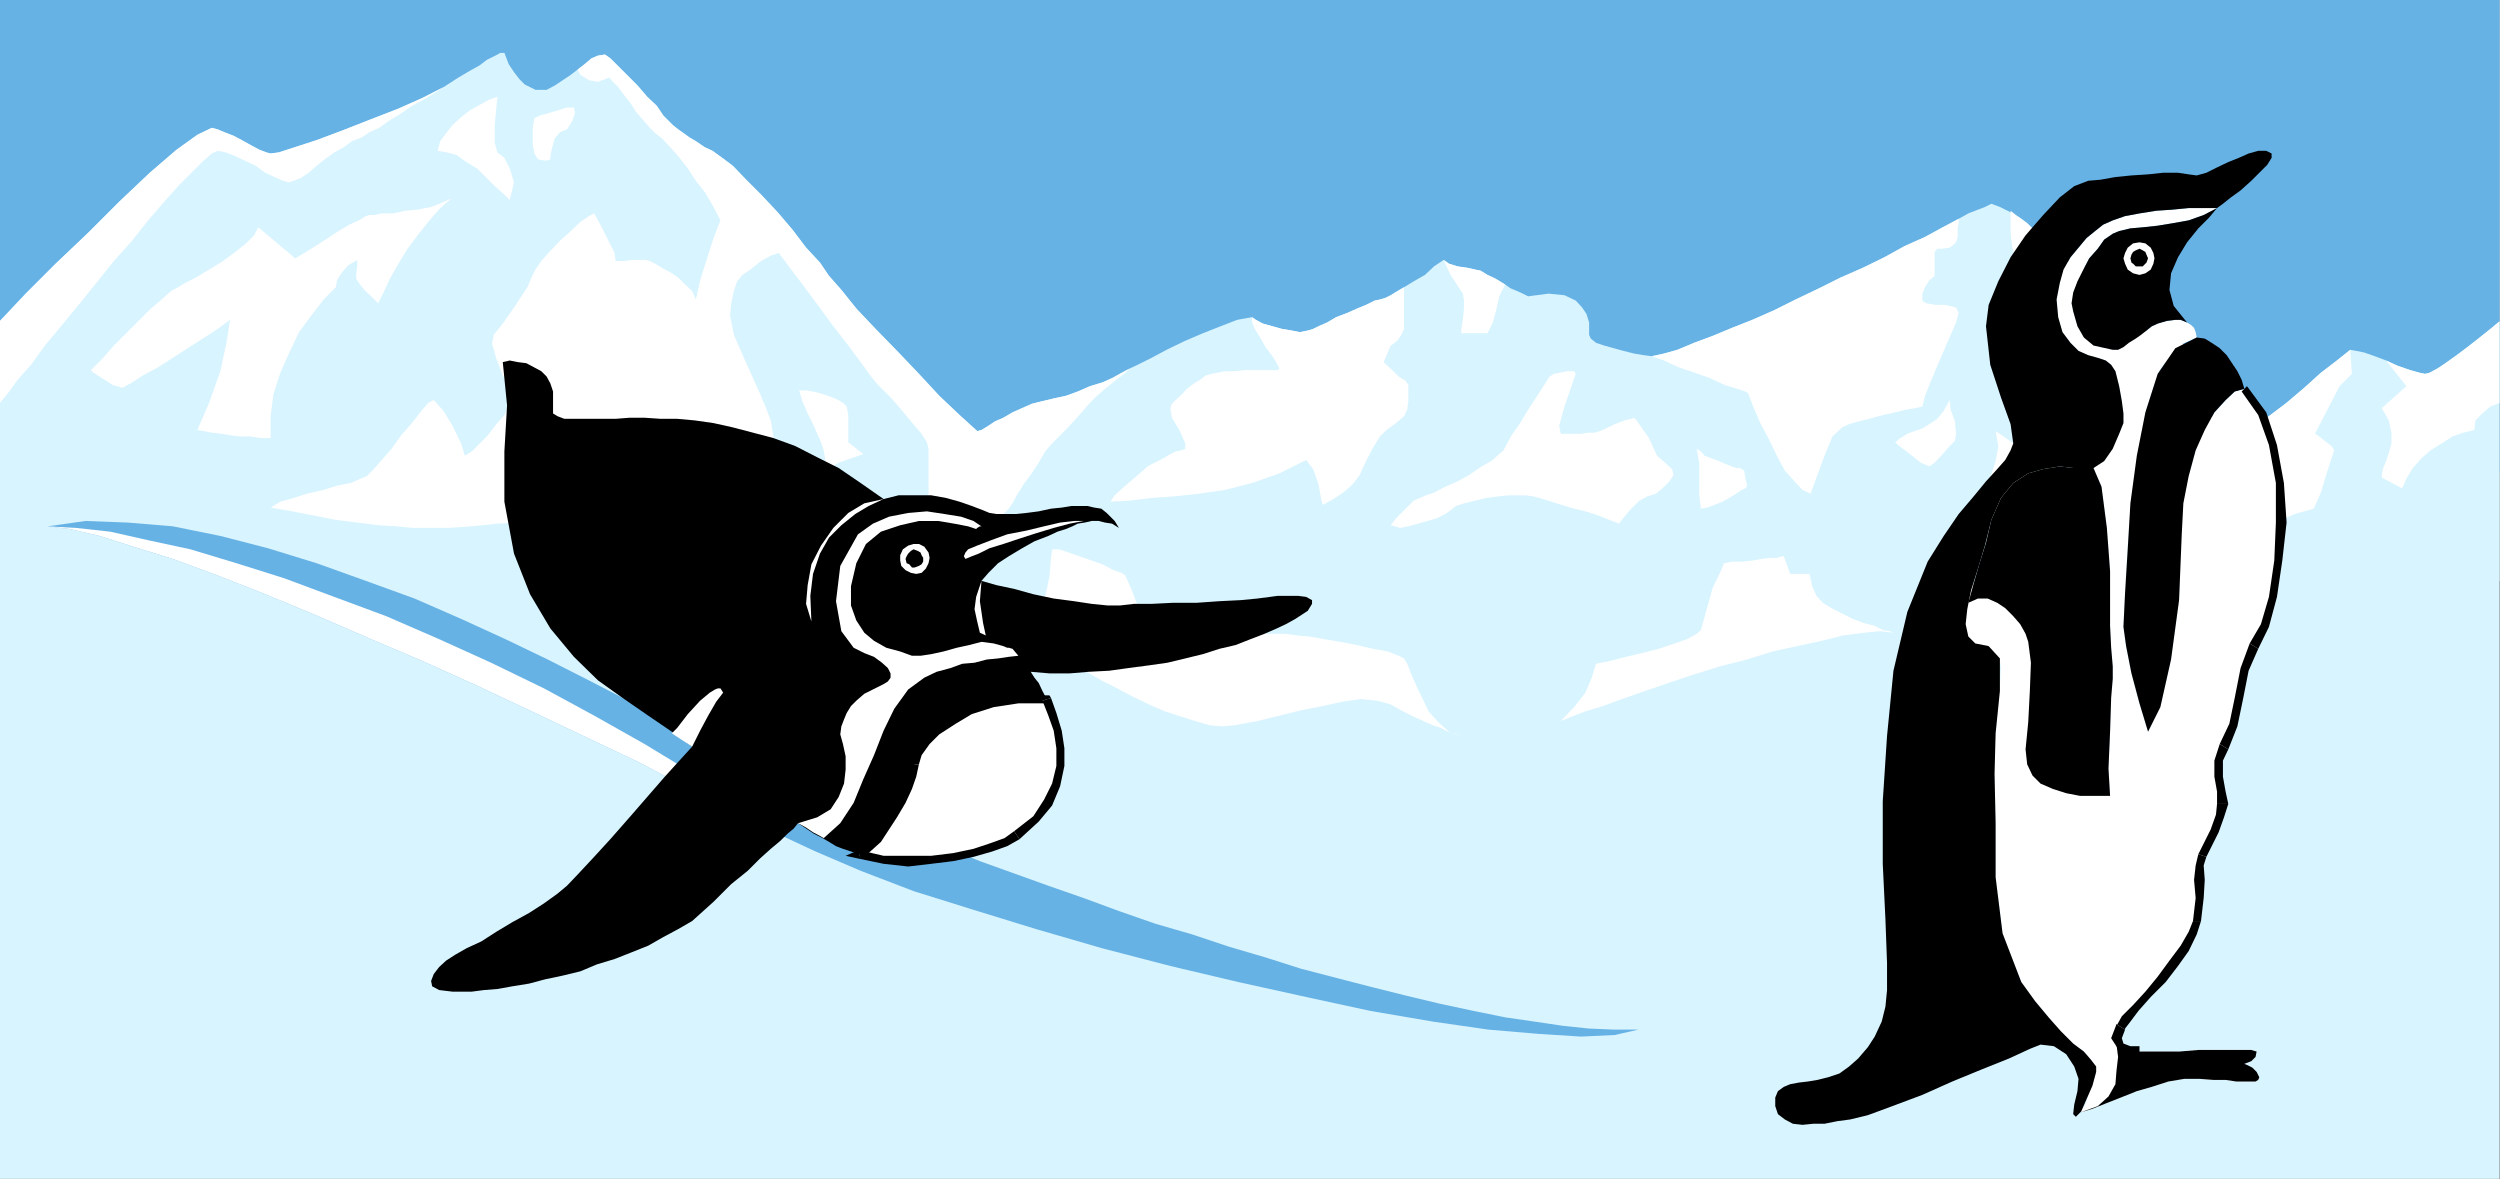<?xml version="1.0" encoding="UTF-8" standalone="no"?>
<svg
   xmlns:ooo="http://xml.openoffice.org/svg/export"
   xmlns:dc="http://purl.org/dc/elements/1.1/"
   xmlns:cc="http://creativecommons.org/ns#"
   xmlns:rdf="http://www.w3.org/1999/02/22-rdf-syntax-ns#"
   xmlns:svg="http://www.w3.org/2000/svg"
   xmlns="http://www.w3.org/2000/svg"
   xmlns:sodipodi="http://sodipodi.sourceforge.net/DTD/sodipodi-0.dtd"
   xmlns:inkscape="http://www.inkscape.org/namespaces/inkscape"
   version="1.2"
   width="46.74mm"
   height="22.05mm"
   viewBox="0 0 4674 2205"
   preserveAspectRatio="xMidYMid"
   xml:space="preserve"
   id="svg177"
   sodipodi:docname="penguin8.svg"
   style="fill-rule:evenodd;stroke-width:28.222;stroke-linejoin:round"
   inkscape:version="0.92.5 (2060ec1f9f, 2020-04-08)"><rect x="0" y="0" width="4674" height="2205" fill="#808080" stroke="none"/><sodipodi:namedview
   pagecolor="#ffffff"
   bordercolor="#666666"
   borderopacity="1"
   objecttolerance="10"
   gridtolerance="10"
   guidetolerance="10"
   inkscape:pageopacity="0"
   inkscape:pageshadow="2"
   inkscape:window-width="664"
   inkscape:window-height="487"
   id="namedview179"
   showgrid="false"
   inkscape:zoom="0.2102413"
   inkscape:cx="88.32756"
   inkscape:cy="41.650392"
   inkscape:window-x="0"
   inkscape:window-y="0"
   inkscape:window-maximized="0"
   inkscape:current-layer="svg177" />
 <defs
   class="ClipPathGroup"
   id="defs8">
  <clipPath
   id="presentation_clip_path"
   clipPathUnits="userSpaceOnUse">
   <rect
   x="0"
   y="0"
   width="21000"
   height="29700"
   id="rect2" />
  </clipPath>
  <clipPath
   id="presentation_clip_path_shrink"
   clipPathUnits="userSpaceOnUse">
   <rect
   x="21"
   y="29"
   width="20958"
   height="29641"
   id="rect5" />
  </clipPath>
 </defs>
 <defs
   class="TextShapeIndex"
   id="defs12">
  <g
   ooo:slide="id1"
   ooo:id-list="id3"
   id="g10" />
 </defs>
 <defs
   class="EmbeddedBulletChars"
   id="defs44">
  <g
   id="bullet-char-template-57356"
   transform="matrix(4.8828125e-4,0,0,-4.8828125e-4,0,0)">
   <path
   d="M 580,1141 1163,571 580,0 -4,571 Z"
   id="path14"
   inkscape:connector-curvature="0" />
  </g>
  <g
   id="bullet-char-template-57354"
   transform="matrix(4.8828125e-4,0,0,-4.8828125e-4,0,0)">
   <path
   d="M 8,1128 H 1137 V 0 H 8 Z"
   id="path17"
   inkscape:connector-curvature="0" />
  </g>
  <g
   id="bullet-char-template-10146"
   transform="matrix(4.8828125e-4,0,0,-4.8828125e-4,0,0)">
   <path
   d="M 174,0 602,739 174,1481 1456,739 Z M 1358,739 309,1346 659,739 Z"
   id="path20"
   inkscape:connector-curvature="0" />
  </g>
  <g
   id="bullet-char-template-10132"
   transform="matrix(4.8828125e-4,0,0,-4.8828125e-4,0,0)">
   <path
   d="M 2015,739 1276,0 H 717 l 543,543 H 174 v 393 h 1086 l -543,545 h 557 z"
   id="path23"
   inkscape:connector-curvature="0" />
  </g>
  <g
   id="bullet-char-template-10007"
   transform="matrix(4.8828125e-4,0,0,-4.8828125e-4,0,0)">
   <path
   d="m 0,-2 c -7,16 -16,29 -25,39 l 381,530 c -94,256 -141,385 -141,387 0,25 13,38 40,38 9,0 21,-2 34,-5 21,4 42,12 65,25 l 27,-13 111,-251 280,301 64,-25 24,25 c 21,-10 41,-24 62,-43 C 886,937 835,863 770,784 769,783 710,716 594,584 L 774,223 c 0,-27 -21,-55 -63,-84 l 16,-20 C 717,90 699,76 672,76 641,76 570,178 457,381 L 164,-76 c -22,-34 -53,-51 -92,-51 -42,0 -63,17 -64,51 -7,9 -10,24 -10,44 0,9 1,19 2,30 z"
   id="path26"
   inkscape:connector-curvature="0" />
  </g>
  <g
   id="bullet-char-template-10004"
   transform="matrix(4.8828125e-4,0,0,-4.8828125e-4,0,0)">
   <path
   d="M 285,-33 C 182,-33 111,30 74,156 52,228 41,333 41,471 c 0,78 14,145 41,201 34,71 87,106 158,106 53,0 88,-31 106,-94 l 23,-176 c 8,-64 28,-97 59,-98 l 735,706 c 11,11 33,17 66,17 42,0 63,-15 63,-46 V 965 c 0,-36 -10,-64 -30,-84 L 442,47 C 390,-6 338,-33 285,-33 Z"
   id="path29"
   inkscape:connector-curvature="0" />
  </g>
  <g
   id="bullet-char-template-9679"
   transform="matrix(4.8828125e-4,0,0,-4.8828125e-4,0,0)">
   <path
   d="M 813,0 C 632,0 489,54 383,161 276,268 223,411 223,592 c 0,181 53,324 160,431 106,107 249,161 430,161 179,0 323,-54 432,-161 108,-107 162,-251 162,-431 0,-180 -54,-324 -162,-431 C 1136,54 992,0 813,0 Z"
   id="path32"
   inkscape:connector-curvature="0" />
  </g>
  <g
   id="bullet-char-template-8226"
   transform="matrix(4.8828125e-4,0,0,-4.8828125e-4,0,0)">
   <path
   d="m 346,457 c -73,0 -137,26 -191,78 -54,51 -81,114 -81,188 0,73 27,136 81,188 54,52 118,78 191,78 73,0 134,-26 185,-79 51,-51 77,-114 77,-187 0,-75 -25,-137 -76,-188 -50,-52 -112,-78 -186,-78 z"
   id="path35"
   inkscape:connector-curvature="0" />
  </g>
  <g
   id="bullet-char-template-8211"
   transform="matrix(4.8828125e-4,0,0,-4.8828125e-4,0,0)">
   <path
   d="M -4,459 H 1135 V 606 H -4 Z"
   id="path38"
   inkscape:connector-curvature="0" />
  </g>
  <g
   id="bullet-char-template-61548"
   transform="matrix(4.8828125e-4,0,0,-4.8828125e-4,0,0)">
   <path
   d="m 173,740 c 0,163 58,303 173,419 116,115 255,173 419,173 163,0 302,-58 418,-173 116,-116 174,-256 174,-419 0,-163 -58,-303 -174,-418 C 1067,206 928,148 765,148 601,148 462,206 346,322 231,437 173,577 173,740 Z"
   id="path41"
   inkscape:connector-curvature="0" />
  </g>
 </defs>
 <g
   id="g49"
   transform="translate(-8163,-13747)">
  <g
   id="id2"
   class="Master_Slide">
   <g
   id="bg-id2"
   class="Background" />
   <g
   id="bo-id2"
   class="BackgroundObjects" />
  </g>
 </g>
 <g
   class="SlideGroup"
   id="g175"
   transform="translate(-8163,-13747)">
  <g
   id="g173">
   <g
   id="container-id1">
    <g
   id="id1"
   class="Slide"
   clip-path="url(#presentation_clip_path)">
     <g
   class="Page"
   id="g169">
      <g
   class="Graphic"
   id="g167">
       <g
   id="id3">
        <rect
   class="BoundingBox"
   x="8163"
   y="13747"
   width="4674"
   height="2205"
   id="rect51"
   style="fill:none;stroke:none" />
        <defs
   id="defs56">
         <clipPath
   id="clip_path_1"
   clipPathUnits="userSpaceOnUse">
          <path
   d="m 8163,13747 h 4673 v 2204 H 8163 Z"
   id="path53"
   inkscape:connector-curvature="0" />
         </clipPath>
        </defs>
        <g
   clip-path="url(#clip_path_1)"
   id="g164">
         <path
   d="m 12837,15952 v -715 -404 -333 -153 -600 H 8163 v 575 356 470 804 z"
   id="path58"
   inkscape:connector-curvature="0"
   style="fill:#d8f4ff;stroke:none" />
         <path
   d="m 12837,14630 v -130 -153 -600 H 8163 v 575 305 z"
   id="path60"
   inkscape:connector-curvature="0"
   style="fill:#66b2e5;stroke:none" />
         <path
   d="m 8163,14347 v 71 415 l 38,-25 43,-34 46,-35 51,-36 48,-30 48,-21 46,-7 43,7 21,8 25,10 26,8 28,7 28,8 30,5 31,8 30,5 31,5 33,5 28,3 30,5 25,2 h 26 l 23,3 h 20 41 l 43,-3 48,-5 46,-2 41,-3 h 35 28 l 18,3 15,5 21,10 28,10 33,10 33,10 35,11 33,10 31,7 33,5 40,6 44,5 45,2 46,5 41,5 35,3 28,5 26,5 30,8 33,10 38,10 36,13 36,12 33,16 28,15 15,10 18,10 20,13 25,15 26,16 25,15 31,18 30,15 28,15 31,15 30,13 31,10 25,8 28,8 23,2 23,-2 43,-8 41,-10 40,-10 41,-8 36,-8 35,-5 31,3 25,7 23,13 20,10 18,8 18,8 15,5 13,7 13,3 12,5 15,2 18,3 21,-3 22,-2 26,-5 25,-5 28,-8 31,-10 20,-8 26,-10 33,-10 35,-13 43,-15 44,-15 48,-16 48,-15 51,-13 48,-15 46,-10 46,-10 40,-10 39,-5 30,-3 25,3 16,2 17,3 16,5 15,2 18,5 15,3 15,5 16,5 22,8 23,7 21,8 20,10 18,8 15,7 13,11 12,7 21,13 23,10 22,5 26,5 28,-2 25,-5 26,-10 25,-16 26,-20 25,-20 28,-23 28,-23 28,-18 28,-15 28,-8 23,-2 28,2 35,8 43,7 44,8 43,5 40,3 33,-5 23,-8 21,-13 20,-13 20,-12 23,-16 23,-10 20,-10 18,-7 18,-3 v -333 -153 l -18,15 -20,16 -23,18 -20,15 -21,15 -15,10 -15,8 -8,2 -10,-2 -18,-5 -23,-8 -22,-10 -21,-8 -20,-7 -15,-3 -11,-2 -25,20 -30,23 -31,28 -33,28 -33,25 -28,21 -25,15 -18,5 -15,-10 -16,-21 -12,-25 -11,-31 -7,-28 -8,-27 -7,-18 -6,-10 -5,-3 -7,-5 -10,-3 -8,-2 -13,-3 h -10 -10 l -13,3 -7,-41 -11,-35 -10,-28 -18,-16 -12,-2 -16,-3 -15,-5 -15,-2 -15,-3 -16,-5 -10,-5 -7,-5 -8,-8 -15,-15 -18,-18 -20,-18 -21,-18 -20,-12 -20,-10 -16,-6 -12,6 -13,5 -18,7 -18,10 -30,16 -33,18 -38,17 -38,21 -41,20 -41,18 -40,20 -44,21 -40,20 -41,18 -38,15 -36,15 -35,13 -31,13 -25,7 -23,5 -15,-2 -18,-3 -20,-5 -18,-5 -18,-5 -15,-5 -10,-8 -3,-7 v -11 -12 l -5,-16 -8,-12 -12,-13 -21,-10 -30,-3 -38,5 -10,-5 -11,-5 -12,-5 -10,-7 -18,-11 -15,-7 -13,-8 -10,-2 -13,-3 -20,-3 -16,-5 -10,-7 -18,12 -17,16 -21,12 -18,11 -12,7 -13,8 -10,5 -10,3 -10,2 -16,8 -17,7 -18,8 -21,8 -17,10 -16,7 -10,5 -10,3 -15,3 -15,-3 -18,-3 -18,-5 -18,-5 -13,-7 -7,-5 -28,5 -31,12 -33,13 -35,15 -33,16 -28,15 -26,13 -15,7 -15,8 -18,10 -18,8 -23,7 -23,10 -22,8 -23,5 -21,5 -20,5 -18,8 -18,8 -17,10 -16,7 -12,8 -13,8 -8,2 -33,-30 -38,-36 -38,-41 -41,-43 -40,-41 -36,-38 -28,-35 -23,-26 -17,-25 -26,-28 -25,-33 -28,-33 -31,-33 -28,-28 -25,-26 -20,-15 -18,-13 -15,-7 -16,-11 -12,-7 -11,-8 -10,-7 -10,-8 -8,-8 -10,-10 -12,-18 -18,-17 -18,-21 -20,-20 -18,-18 -13,-13 -10,-7 -13,2 -12,5 -13,11 -13,10 -13,10 -15,10 -15,10 -15,8 h -10 -11 l -10,-5 -10,-5 -10,-10 -10,-13 -10,-15 -8,-21 h -8 l -5,3 -10,5 -10,5 -13,10 -18,10 -22,13 -28,18 -39,20 -45,20 -54,21 -51,20 -48,18 -40,13 -31,10 -15,2 -8,-2 -13,-5 -15,-8 -18,-10 -15,-8 -18,-7 -12,-5 -11,-3 -27,13 -39,28 -50,43 -56,53 -59,59 -61,58 -56,56 z"
   id="path62"
   inkscape:connector-curvature="0"
   style="fill:#d8f4ff;stroke:none" />
         <path
   d="m 10895,15123 -12,-5 -13,-3 -13,-7 -15,-5 -18,-8 -18,-8 -20,-10 -23,-13 -25,-7 -31,-3 -35,5 -36,8 -41,8 -40,10 -41,10 -43,8 -23,2 -23,-2 -28,-8 -25,-8 -31,-10 -30,-13 -31,-15 -28,-15 -30,-15 -31,-18 -25,-15 -26,-16 -25,-15 -20,-13 -18,-10 -15,-10 5,-15 12,-10 13,-8 13,-5 12,-21 8,-38 3,-35 2,-16 h 13 l 18,6 20,7 23,8 20,7 21,11 15,5 7,5 11,25 10,26 7,23 3,15 2,5 11,5 12,8 16,7 17,5 16,5 12,6 8,2 18,-5 23,-8 25,-2 28,-5 31,-3 h 25 25 l 21,3 23,2 28,5 30,5 31,6 30,7 28,5 20,8 10,5 6,10 7,18 10,23 11,23 12,25 18,20 20,18 z"
   id="path64"
   inkscape:connector-curvature="0"
   style="fill:#ffffff;stroke:none" />
         <path
   d="m 12789,14551 -21,5 -20,7 -20,13 -21,13 -17,15 -16,18 -12,20 -8,18 -38,-20 v -5 l 2,-11 6,-15 5,-15 5,-18 v -20 l -5,-23 -13,-23 46,-41 -38,-48 22,10 23,8 18,5 10,2 8,-2 15,-8 15,-10 21,-15 20,-15 23,-18 20,-16 18,-15 v 153 l -18,7 -15,13 -13,13 z"
   id="path66"
   inkscape:connector-curvature="0"
   style="fill:#ffffff;stroke:none" />
         <path
   d="m 12557,14401 -25,20 -30,23 -31,28 -33,28 -33,25 -28,21 -25,15 -18,5 -15,-10 -16,-21 -12,-25 -11,-31 -7,-28 -8,-27 -7,-18 -6,-10 -5,-3 -7,-5 -10,-3 -8,-2 -13,-3 h -10 -10 l -13,3 -7,-41 -11,-35 -10,-28 -18,-16 -12,-2 -16,-3 -15,-5 -15,-2 -15,-3 -16,-5 -10,-5 -7,-5 -8,10 -5,8 -3,7 v 3 l 8,7 13,11 12,7 13,10 13,11 13,7 10,8 5,5 10,15 15,26 10,22 6,16 20,-5 h 20 l 21,5 10,7 5,16 10,22 10,26 8,23 10,25 15,33 13,31 10,18 -15,12 -13,13 -15,13 -13,15 -13,13 -7,12 -8,13 -5,10 3,51 -13,13 -13,13 -13,15 -10,13 -10,12 -10,11 -8,7 -5,3 h -7 l -16,2 -15,3 -18,2 -15,5 -15,3 -10,2 h -3 l 3,16 5,20 2,18 3,8 13,-11 20,-10 20,-13 23,-15 23,-13 20,-10 16,-7 7,-5 13,-3 15,-2 15,-3 h 5 l 21,-15 28,-18 33,-20 35,-18 36,-21 41,-17 35,-16 36,-10 13,-30 10,-33 10,-31 5,-15 -5,-8 -13,-10 -13,-10 -5,-3 46,-89 23,-23 z"
   id="path68"
   inkscape:connector-curvature="0"
   style="fill:#ffffff;stroke:none" />
         <path
   d="m 12001,14207 -10,-7 -8,-8 -10,-10 -10,-8 -10,-10 -11,-8 -10,-7 -10,-8 v 18 23 l 3,28 7,20 15,3 h 21 l 20,2 h 8 z"
   id="path70"
   inkscape:connector-curvature="0"
   style="fill:#ffffff;stroke:none" />
         <path
   d="m 10977,14279 -18,-11 -15,-7 -13,-8 -10,-2 -13,-3 -20,-3 -16,-5 -10,-7 13,28 13,20 10,15 2,13 v 15 l -2,21 -3,17 v 8 h 49 l 10,-20 7,-26 5,-23 z"
   id="path72"
   inkscape:connector-curvature="0"
   style="fill:#ffffff;stroke:none" />
         <path
   d="m 8163,14500 v -153 l 48,-51 56,-56 61,-58 59,-59 56,-53 50,-43 39,-28 27,-13 11,3 12,5 18,7 15,8 18,10 15,8 13,5 8,2 15,-2 31,-10 40,-13 48,-18 51,-20 54,-21 45,-20 39,-20 -31,20 -28,15 -23,16 -20,12 -18,13 -18,8 -15,10 -18,7 -15,11 -18,10 -18,13 -15,12 -15,13 -15,10 -13,5 -10,3 -10,-3 -16,-7 -17,-8 -18,-13 -21,-10 -17,-8 -18,-7 -15,-3 -11,5 -15,13 -20,20 -26,26 -27,30 -31,36 -30,38 -34,38 -33,41 -33,41 -33,40 -30,36 -26,36 -25,28 -18,25 z"
   id="path74"
   inkscape:connector-curvature="0"
   style="fill:#ffffff;stroke:none" />
         <path
   d="m 11335,14586 8,5 7,8 13,5 13,5 12,5 13,5 8,3 h 7 l 8,5 2,13 3,12 v 5 l -3,3 -7,3 -10,7 -13,8 -13,7 -15,6 -13,5 -12,2 -3,-25 v -31 -30 z"
   id="path76"
   inkscape:connector-curvature="0"
   style="fill:#ffffff;stroke:none" />
         <path
   d="m 10763,14729 10,-13 15,-15 18,-18 23,-10 15,-5 21,-11 23,-10 22,-12 23,-16 18,-10 15,-13 8,-7 5,-10 10,-18 16,-23 15,-25 15,-23 15,-23 10,-16 8,-5 10,-2 15,-3 h 13 l 3,5 -8,23 -13,38 -10,36 3,15 h 5 10 10 13 l 13,-2 h 12 l 10,-3 11,-5 17,-8 18,-7 13,-3 5,-2 5,5 10,15 13,18 8,18 7,15 15,13 13,12 3,11 -8,12 -13,13 -12,10 -16,5 -15,8 -18,18 -15,18 -5,7 -18,-7 -20,-8 -25,-8 -28,-7 -26,-8 -25,-8 -18,-5 -15,-2 h -13 -18 l -20,2 -23,3 -20,5 -21,5 -15,5 -10,8 -10,7 -16,8 -17,5 -18,5 -18,5 -15,3 -10,-3 z"
   id="path78"
   inkscape:connector-curvature="0"
   style="fill:#ffffff;stroke:none" />
         <path
   d="m 11988,14380 13,21 18,28 12,28 8,17 18,-5 20,-5 15,-2 h 5 l 8,33 10,48 13,46 18,35 -10,-5 -8,-7 -8,-5 -10,-8 -10,-5 -10,-5 -13,-5 h -15 l -28,-3 -20,-10 -11,-20 -2,-31 -13,-15 -13,-18 -7,-13 -5,-10 v -15 l 2,-28 5,-28 z"
   id="path80"
   inkscape:connector-curvature="0"
   style="fill:#ffffff;stroke:none" />
         <path
   d="m 11808,14495 2,18 8,22 2,23 -2,13 -10,10 -13,15 -15,16 -10,7 -16,-7 -20,-16 -20,-15 -8,-7 10,-8 13,-8 13,-5 15,-5 13,-8 15,-10 12,-15 z"
   id="path82"
   inkscape:connector-curvature="0"
   style="fill:#ffffff;stroke:none" />
         <path
   d="m 11703,14930 -25,-3 -30,3 -39,5 -40,10 -46,10 -46,10 -48,15 -51,13 -48,15 -48,16 -44,15 -43,15 -35,13 -33,10 -26,10 -20,8 25,-26 21,-27 12,-28 8,-26 25,-5 31,-8 30,-7 31,-8 30,-10 23,-8 18,-10 8,-7 10,-36 12,-43 16,-33 5,-13 15,-3 h 20 l 18,-2 18,-3 15,-2 h 13 l 10,-3 h 3 l 12,33 h 36 l 2,8 3,15 8,18 12,13 16,10 20,10 20,10 21,8 20,5 15,8 13,2 z"
   id="path84"
   inkscape:connector-curvature="0"
   style="fill:#ffffff;stroke:none" />
         <path
   d="m 12171,15026 -25,16 -26,10 -25,5 -28,2 -26,-5 -22,-5 -23,-10 -21,-13 -12,-7 -13,-11 -15,-7 -18,-8 -20,-10 -21,-8 -23,-7 -22,-8 -16,-18 -15,-17 -13,-16 -5,-7 8,-26 5,-38 5,-41 v -30 l 15,-18 18,-25 18,-26 18,-28 15,-30 10,-31 5,-28 -5,-28 15,10 18,13 15,10 13,13 8,13 2,12 -5,13 -13,15 -17,16 -18,15 -18,13 -15,15 -15,15 -11,13 -5,13 -2,12 v 28 l 2,31 5,28 13,20 8,8 10,7 10,11 13,10 10,10 13,8 10,7 10,3 20,5 21,13 17,12 13,13 13,10 20,13 15,10 11,15 12,3 h 16 15 15 13 l 10,-3 h 8 z"
   id="path86"
   inkscape:connector-curvature="0"
   style="fill:#ffffff;stroke:none" />
         <path
   d="m 10788,14362 -5,11 -7,10 -8,7 -5,3 -13,31 5,5 11,10 12,12 13,8 5,8 v 15 15 l -2,16 -6,12 -15,13 -18,13 -12,12 -13,21 -13,25 -12,26 -11,15 -7,7 -13,11 -18,12 -20,11 -3,-11 -5,-28 -10,-28 -13,-17 -50,25 -51,18 -51,13 -48,7 -46,5 -43,3 -41,5 -36,2 8,-12 20,-18 21,-18 15,-13 5,-5 10,-5 10,-5 13,-7 10,-6 10,-5 11,-2 7,-3 v -10 l -10,-23 -15,-25 -3,-18 3,-8 7,-7 11,-10 10,-11 13,-10 12,-7 10,-8 11,-3 10,-2 15,-3 h 18 l 20,-2 h 18 18 15 10 l 3,-3 -5,-10 -8,-13 -13,-17 -10,-18 -10,-16 -5,-12 v -10 l 7,5 13,7 18,5 18,5 18,3 15,3 15,-3 10,-3 10,-5 16,-7 17,-10 21,-8 18,-8 17,-7 16,-8 10,-2 10,-3 10,-5 13,-8 12,-7 v 23 22 21 z"
   id="path88"
   inkscape:connector-curvature="0"
   style="fill:#ffffff;stroke:none" />
         <path
   d="m 9657,14477 h 13 l 13,2 13,3 15,5 13,5 10,5 7,5 5,5 3,16 v 23 20 8 l 28,22 -23,8 -23,8 -15,10 -8,2 -2,-17 -3,-18 -5,-15 -7,-16 -8,-18 -10,-20 -10,-23 z"
   id="path90"
   inkscape:connector-curvature="0"
   style="fill:#ffffff;stroke:none" />
         <path
   d="m 8333,14439 21,-21 22,-25 23,-23 23,-23 23,-23 20,-17 18,-16 13,-7 13,-8 20,-10 25,-15 26,-16 23,-17 20,-16 15,-15 8,-15 69,58 17,-10 21,-13 23,-15 20,-13 20,-12 18,-8 13,-8 7,-2 h 8 l 15,-3 h 21 l 22,-5 23,-2 26,-5 20,-8 18,-8 -21,18 -20,23 -20,25 -21,28 -17,28 -16,28 -12,26 -10,20 -13,-13 -13,-12 -10,-13 -5,-8 v -10 l 2,-13 v -7 -5 l -17,10 -13,15 -8,13 -2,13 -23,23 -23,30 -23,31 -18,38 -17,38 -13,41 -5,40 v 41 h -18 l -20,-3 h -18 l -18,-2 -18,-3 -18,-2 -15,-3 -12,-2 22,-51 21,-59 12,-56 6,-40 -23,17 -28,18 -28,18 -28,18 -28,18 -28,15 -20,13 -18,10 -18,-5 -20,-13 -16,-10 z"
   id="path92"
   inkscape:connector-curvature="0"
   style="fill:#ffffff;stroke:none" />
         <path
   d="m 9093,13928 -2,20 -3,33 v 33 l 5,18 13,10 10,20 8,26 -8,33 -13,-13 -15,-13 -15,-15 -18,-18 -20,-12 -18,-13 -18,-5 -18,-3 5,-18 11,-15 12,-15 16,-15 17,-13 18,-10 18,-10 z"
   id="path94"
   inkscape:connector-curvature="0"
   style="fill:#ffffff;stroke:none" />
         <path
   d="m 9162,13968 10,-5 25,-7 26,-8 h 13 l 2,10 -5,15 -10,16 -13,5 -10,12 -5,18 -3,15 v 6 l -5,2 h -7 l -11,-2 -7,-11 -3,-17 v -16 -15 z"
   id="path96"
   inkscape:connector-curvature="0"
   style="fill:#ffffff;stroke:none" />
         <path
   d="m 9302,13892 7,8 10,10 11,15 12,15 10,16 13,15 13,15 10,10 13,10 15,16 15,17 18,23 15,23 18,23 15,26 13,25 -13,33 -12,38 -13,41 -8,36 -7,-16 -13,-12 -13,-13 -15,-10 -15,-8 -13,-8 -10,-5 -8,-2 h -12 -13 l -15,2 h -16 l -2,-15 -10,-20 -13,-26 -15,-28 -10,5 -16,11 -18,17 -20,18 -20,21 -15,17 -11,16 -5,10 -10,23 -23,35 -23,33 -17,21 -3,17 8,28 12,31 16,25 2,13 -5,15 -10,21 -15,17 -16,21 -15,15 -15,15 -13,8 -7,-23 -16,-33 -17,-28 -18,-20 -10,5 -13,15 -18,23 -20,23 -18,25 -20,23 -16,18 -10,10 -12,5 -18,8 -26,5 -25,8 -31,7 -25,8 -25,7 -18,11 40,7 41,8 41,8 40,5 39,5 33,2 33,3 h 25 41 l 43,-3 48,-5 46,-2 41,-3 h 35 28 l 18,3 v -5 -16 -18 -12 l 5,-13 13,-15 18,-13 15,-13 v -7 l 2,-21 5,-30 8,-33 18,25 20,41 18,41 15,25 8,10 7,13 11,18 12,20 13,23 13,20 12,18 16,15 33,5 40,6 44,5 45,2 46,5 41,5 35,3 28,5 -20,-18 -20,-20 -23,-21 -23,-20 -20,-20 -16,-15 -12,-13 -8,-5 -13,-5 -17,-5 -21,-6 -20,-2 -5,-15 5,-21 7,-20 11,-15 5,-18 -3,-31 -5,-30 -10,-26 -15,-35 -23,-51 -21,-48 -7,-36 2,-23 5,-23 6,-18 10,-12 15,-10 20,-16 18,-10 15,-5 21,28 25,33 28,38 28,38 28,36 23,31 18,25 12,15 10,10 16,16 15,17 15,18 15,18 13,15 10,16 3,12 v 26 28 28 l -3,28 3,25 13,23 17,20 18,8 10,-3 13,-7 15,-8 16,-13 15,-12 15,-13 10,-10 8,-8 7,-10 8,-15 13,-21 15,-20 13,-20 12,-21 13,-15 10,-10 18,-18 23,-25 18,-21 15,-15 15,-13 21,-17 17,-13 8,-8 -15,8 -18,10 -18,8 -23,7 -23,10 -22,8 -23,5 -21,5 -20,5 -18,8 -18,8 -17,10 -16,7 -12,8 -13,8 -8,2 -33,-30 -38,-36 -38,-41 -41,-43 -40,-41 -36,-38 -28,-35 -23,-26 -17,-25 -26,-28 -25,-33 -28,-33 -31,-33 -28,-28 -25,-26 -20,-15 -18,-13 -15,-7 -16,-11 -12,-7 -11,-8 -10,-7 -10,-8 -8,-8 -10,-10 -12,-18 -18,-17 -18,-21 -20,-20 -18,-18 -13,-13 -10,-7 -13,2 -12,5 -13,11 -13,10 5,10 16,10 17,3 z"
   id="path98"
   inkscape:connector-curvature="0"
   style="fill:#ffffff;stroke:none" />
         <path
   d="m 11825,14156 -30,16 -33,18 -38,17 -38,21 -41,20 -41,18 -40,20 -44,21 -40,20 -41,18 -38,15 -36,15 -35,13 -31,13 -25,7 -23,5 23,8 28,13 30,10 28,10 28,13 23,7 15,5 5,3 11,28 12,28 16,30 15,31 15,28 18,20 15,16 15,7 11,-30 15,-41 15,-36 18,-17 13,-6 17,-5 21,-5 25,-7 23,-5 20,-5 18,-3 13,-3 5,-20 10,-25 13,-31 12,-28 13,-30 10,-23 5,-18 -5,-10 -20,-5 h -18 l -18,-3 -7,-5 v -13 l 5,-12 8,-13 10,-8 v -15 -15 -15 l 5,-6 h 10 l 13,-2 7,-5 5,-5 3,-10 v -16 l 2,-12 z"
   id="path100"
   inkscape:connector-curvature="0"
   style="fill:#ffffff;stroke:none" />
         <path
   d="m 12113,14401 h 10 l 10,-5 10,-8 13,-8 10,-7 10,-8 10,-8 11,-5 17,-5 16,-2 h 10 l 12,5 8,5 5,5 3,8 2,10 -40,18 -31,45 -23,69 -15,79 -13,89 -7,89 -5,81 -3,71 3,28 10,51 15,59 18,58 23,-46 20,-89 15,-111 5,-123 3,-58 10,-51 13,-48 17,-38 18,-33 21,-23 17,-16 18,-5 33,46 21,59 12,71 3,74 -5,71 -10,68 -16,54 -20,38 -18,43 -10,54 -10,51 -18,40 -10,26 v 30 l 5,28 3,23 -6,23 -10,28 -12,25 -11,21 -5,18 v 27 34 l -5,43 -7,23 -16,28 -20,28 -23,30 -25,28 -23,26 -18,20 -10,15 -8,21 8,15 15,7 20,3 h 16 25 33 l 36,-3 h 33 30 23 13 l 10,3 -2,10 -8,8 -13,5 5,2 10,5 8,8 5,10 -2,5 -5,3 h -8 -13 -15 l -20,-3 h -23 l -26,-2 h -28 l -30,5 -31,10 -28,8 -30,12 -28,11 -25,10 -23,7 10,-15 7,-23 8,-20 5,-18 v -10 l -10,-13 -13,-15 -20,-15 -23,-23 -23,-26 -25,-30 -26,-36 -35,-91 -13,-105 v -101 l -2,-92 v -48 l 5,-61 5,-54 2,-35 v -18 l -5,-13 -13,-7 -17,-5 -18,-6 -10,-17 -3,-26 8,-30 15,-8 h 18 l 18,8 15,10 15,15 13,15 10,18 5,15 5,39 -2,53 -3,58 -5,51 3,28 10,21 15,15 23,10 25,8 26,5 h 28 28 l -3,-51 3,-69 2,-63 3,-36 v -23 l -3,-35 -2,-41 v -41 -61 l -6,-81 -10,-77 -15,-35 20,-13 16,-23 12,-28 8,-20 v -18 l -3,-23 -5,-28 -7,-28 -8,-12 -10,-8 -15,-5 -18,-5 -18,-8 -15,-15 -15,-20 -8,-28 -3,-33 6,-31 7,-25 13,-23 15,-18 15,-18 16,-13 15,-12 18,-8 23,-8 27,-5 31,-5 30,-2 31,-3 h 28 25 l -25,13 -28,10 -28,5 -30,5 -28,3 -23,2 -21,5 -12,5 -16,11 -12,17 -16,18 -12,23 -10,20 -8,21 -3,20 3,15 8,28 12,21 18,15 z"
   id="path102"
   inkscape:connector-curvature="0"
   style="fill:#ffffff;stroke:none" />
         <path
   d="m 12108,15235 h -28 -28 l -26,-5 -25,-8 -23,-10 -15,-15 -10,-21 -3,-28 5,-51 3,-58 2,-53 -5,-39 -5,-15 -10,-18 -13,-15 -15,-15 -15,-10 -18,-8 h -18 l -15,8 -8,30 3,26 10,17 18,6 17,5 11,7 5,13 2,18 v 30 l -5,49 -5,61 -2,58 17,18 23,20 23,16 31,15 28,7 h 30 l 33,-12 z"
   id="path104"
   inkscape:connector-curvature="0"
   style="fill:#ffffff;stroke:none" />
         <path
   d="m 12385,14960 v 0 l 20,-41 15,-56 10,-68 8,-71 -5,-74 -13,-71 -20,-61 -36,-49 -10,10 31,44 20,56 13,71 v 74 l -3,71 -10,68 -15,51 -21,36 v 0 z"
   id="path106"
   inkscape:connector-curvature="0"
   style="fill:#000000;stroke:none" />
         <path
   d="m 12329,15148 v 0 l 17,-43 11,-53 10,-51 18,-41 -16,-10 -17,46 -11,56 -10,48 -18,38 v 0 z"
   id="path108"
   inkscape:connector-curvature="0"
   style="fill:#000000;stroke:none" />
         <path
   d="m 12329,15250 v 0 l -5,-23 -5,-28 v -30 l 10,-21 -16,-10 -10,31 v 30 l 5,28 v 23 0 z"
   id="path110"
   inkscape:connector-curvature="0"
   style="fill:#000000;stroke:none" />
         <path
   d="m 12288,15349 v 0 l 10,-20 13,-26 10,-28 8,-25 h -21 l -2,20 -10,28 -13,26 -10,20 v 0 z"
   id="path112"
   inkscape:connector-curvature="0"
   style="fill:#000000;stroke:none" />
         <path
   d="m 12278,15469 v 0 l 5,-43 2,-34 -2,-27 5,-16 -15,-5 -5,21 -3,27 3,34 -5,43 v 0 z"
   id="path114"
   inkscape:connector-curvature="0"
   style="fill:#000000;stroke:none" />
         <path
   d="m 12136,15672 v -2 l 10,-13 15,-20 23,-26 28,-28 23,-30 20,-28 15,-31 8,-25 h -15 l -8,20 -15,26 -21,28 -22,30 -23,28 -23,25 -21,21 -10,18 v -3 z"
   id="path116"
   inkscape:connector-curvature="0"
   style="fill:#000000;stroke:none" />
         <path
   d="m 12163,15703 h -17 l -13,-5 -3,-10 6,-16 -16,-10 -10,26 13,20 18,10 22,5 z"
   id="path118"
   inkscape:connector-curvature="0"
   style="fill:#000000;stroke:none" />
         <path
   d="m 12410,14034 v 8 l -8,13 -15,15 -15,15 -20,18 -18,13 -15,12 -11,8 h -25 -28 l -31,3 -30,2 -31,5 -27,5 -23,8 -18,8 -15,12 -16,13 -15,18 -15,18 -13,23 -7,25 -6,31 3,33 8,28 15,20 15,15 18,8 18,5 15,5 10,8 8,12 7,28 5,28 3,23 v 18 l -8,20 -12,28 -16,23 -20,13 h -15 -23 l -25,-3 -31,5 -28,8 -28,18 -23,28 -18,41 -12,48 -13,43 -13,41 -7,35 -3,28 5,23 13,13 25,5 21,23 v 61 l -8,79 -2,76 2,92 v 101 l 13,105 35,91 26,36 25,30 23,26 23,23 20,15 13,15 10,13 v 10 l -7,26 -11,25 -10,23 -10,10 -5,-5 2,-18 6,-25 2,-23 -8,-23 -15,-23 -23,-15 -25,-3 -20,8 -39,18 -50,20 -56,23 -56,25 -56,21 -46,17 -33,8 -23,3 -25,5 h -21 l -20,2 -18,-2 -15,-8 -13,-10 -5,-15 v -16 l 5,-12 11,-8 12,-5 16,-3 17,-2 18,-3 20,-5 21,-7 18,-13 17,-15 18,-21 13,-20 13,-28 7,-28 3,-31 v -50 l -3,-82 -5,-104 v -117 l 8,-122 12,-122 26,-110 38,-94 30,-48 28,-41 28,-33 23,-28 21,-23 15,-17 10,-18 5,-13 -5,-36 -18,-50 -20,-61 -8,-72 5,-40 18,-44 23,-45 28,-41 33,-38 31,-33 27,-21 26,-10 23,-2 28,-5 30,-3 31,-2 28,-3 h 28 l 20,3 15,2 18,-5 20,-10 21,-10 20,-8 18,-8 18,-5 h 15 z"
   id="path120"
   inkscape:connector-curvature="0"
   style="fill:#000000;stroke:none" />
         <path
   d="m 12270,14378 15,2 13,8 15,10 13,13 10,15 10,15 8,16 5,17 -18,5 -17,16 -21,23 -18,33 -17,38 -13,48 -10,51 -3,58 -5,123 -15,111 -20,89 -23,46 -16,-53 -15,-56 -10,-51 -5,-36 3,-63 5,-82 5,-86 12,-89 16,-81 23,-72 33,-48 z"
   id="path122"
   inkscape:connector-curvature="0"
   style="fill:#000000;stroke:none" />
         <path
   d="m 12252,14350 -12,-5 h -10 l -16,2 -17,5 -11,5 -10,8 -10,8 -10,7 -13,8 -10,8 -10,5 h -10 l -36,-8 -18,-15 -12,-21 -8,-28 -3,-15 3,-20 8,-21 10,-20 12,-23 16,-18 12,-17 16,-11 12,-5 21,-5 23,-2 28,-3 30,-5 28,-5 28,-10 25,-13 -15,18 -20,20 -21,26 -17,28 -13,30 -3,31 8,30 z"
   id="path124"
   inkscape:connector-curvature="0"
   style="fill:#000000;stroke:none" />
         <path
   d="m 12077,14622 15,35 10,77 6,81 v 61 41 l 2,41 3,35 v 23 l -3,36 -2,63 -3,69 3,51 h -28 -28 l -26,-5 -25,-8 -23,-10 -15,-15 -10,-21 -3,-28 5,-51 3,-58 2,-53 -5,-39 -5,-15 -10,-18 -13,-15 -15,-15 -15,-10 -18,-8 h -18 l -18,8 10,-36 11,-38 12,-38 10,-43 18,-41 23,-28 28,-18 28,-8 31,-5 25,3 h 23 z"
   id="path126"
   inkscape:connector-curvature="0"
   style="fill:#000000;stroke:none" />
         <path
   d="m 12052,15827 23,-7 25,-10 28,-11 30,-12 28,-8 31,-10 30,-5 h 28 l 26,2 h 23 l 20,3 h 15 13 8 l 5,-3 2,-5 -5,-10 -8,-8 -10,-5 -5,-2 13,-5 8,-8 2,-10 -10,-3 h -13 -23 -30 -33 l -36,3 h -33 -25 -16 l -20,-3 -15,-7 -8,-15 8,-21 -5,13 -3,20 3,23 -3,26 -2,25 -13,23 -20,18 z"
   id="path128"
   inkscape:connector-curvature="0"
   style="fill:#000000;stroke:none" />
         <path
   d="m 12163,14261 11,-3 10,-7 5,-11 2,-10 -2,-10 -5,-10 -10,-8 -11,-2 -12,2 -10,8 -5,10 -3,10 3,10 5,11 10,7 z"
   id="path130"
   inkscape:connector-curvature="0"
   style="fill:#ffffff;stroke:none" />
         <path
   d="m 12163,14245 h 6 l 5,-5 2,-2 3,-8 -3,-7 -2,-5 -5,-3 -6,-3 -7,3 -5,3 -3,5 -2,7 2,8 3,2 5,5 z"
   id="path132"
   inkscape:connector-curvature="0"
   style="fill:#000000;stroke:none" />
         <path
   d="m 11226,15672 h -44 l -48,-2 -48,-5 -54,-8 -55,-8 -59,-12 -61,-13 -63,-15 -64,-16 -66,-17 -69,-18 -66,-21 -68,-20 -69,-23 -69,-20 -66,-23 -68,-25 -66,-23 -64,-23 -64,-23 -63,-26 -59,-22 -58,-23 -53,-21 -54,-23 -48,-20 -46,-20 -40,-18 -39,-18 -33,-15 -28,-15 -22,-13 -33,-18 -44,-25 -53,-31 -64,-33 -71,-36 -79,-38 -83,-38 -87,-38 -91,-33 -92,-33 -91,-28 -89,-23 -89,-18 -84,-7 -79,-3 -71,10 41,5 56,13 63,20 74,23 84,31 89,35 94,39 99,43 101,43 102,46 102,48 101,48 97,46 94,49 86,43 82,43 71,33 84,36 99,38 112,35 117,36 124,36 127,33 127,30 127,28 120,26 117,20 104,15 94,8 79,5 63,-3 z"
   id="path134"
   inkscape:connector-curvature="0"
   style="fill:#66b2e5;stroke:none" />
         <path
   d="m 9617,15306 -82,-43 -86,-43 -94,-49 -97,-46 -101,-48 -102,-48 -102,-46 -101,-43 -99,-43 -94,-39 -89,-35 -84,-31 -74,-23 -63,-20 -56,-13 -41,-5 53,3 64,7 71,16 79,17 86,26 89,28 94,35 97,36 99,43 97,44 99,48 94,51 94,53 89,54 84,56 z"
   id="path136"
   inkscape:connector-curvature="0"
   style="fill:#ffffff;stroke:none" />
         <path
   d="m 9769,15344 -15,-5 -15,-5 -13,-5 -13,-8 -12,-7 -16,-8 -15,-10 -15,-10 -8,10 -12,10 -13,13 -18,15 -20,18 -23,23 -31,25 -33,33 -20,18 -20,18 -26,15 -28,15 -28,16 -30,12 -33,13 -33,10 -31,13 -33,8 -33,7 -30,8 -31,5 -28,5 -25,2 -23,3 h -36 l -25,-3 -13,-7 -2,-10 5,-13 10,-13 13,-12 17,-11 21,-12 28,-13 28,-18 30,-18 31,-17 28,-18 25,-18 18,-15 20,-21 28,-30 33,-36 36,-41 33,-38 33,-38 30,-33 21,-23 -38,-28 -44,-30 -45,-31 -49,-35 -45,-44 -44,-53 -38,-64 -30,-76 -18,-97 v -94 l 5,-86 -8,-81 13,-3 15,3 16,2 15,8 13,7 10,10 7,13 5,15 v 13 13 10 5 l 8,5 13,5 h 20 33 20 23 l 26,-2 h 28 l 30,2 h 31 l 33,3 35,5 36,8 38,10 38,10 41,15 41,21 40,20 41,28 43,30 28,-7 h 30 31 l 28,5 25,7 23,8 21,8 12,5 13,2 h 15 21 l 20,-2 23,-3 23,-5 20,-2 18,-3 h 15 15 l 13,3 13,2 10,8 7,7 8,8 8,13 -13,-8 -13,-2 -12,-3 h -13 l -13,3 -13,2 -10,5 -12,5 -16,5 -17,8 -26,10 -23,13 -25,15 -20,13 -18,18 -13,15 28,8 33,7 36,10 38,8 38,5 33,5 30,3 h 23 l 26,-3 h 33 l 40,-2 h 44 l 43,-3 40,-2 31,-3 23,-3 15,-2 h 20 18 l 15,2 11,6 v 7 l -8,13 -23,15 -18,10 -17,8 -23,10 -26,10 -28,11 -30,7 -31,10 -33,8 -33,8 -35,5 -38,5 -36,5 -38,2 -36,3 h -38 l -35,-3 7,11 8,10 7,15 8,15 10,28 10,31 5,33 v 33 l -7,35 -15,34 -23,30 -36,31 -20,12 -28,10 -33,11 -38,7 -41,5 -43,3 -46,-3 z"
   id="path138"
   inkscape:connector-curvature="0"
   style="fill:#000000;stroke:none" />
         <path
   d="m 10120,15054 10,28 10,31 5,33 v 33 l -7,35 -15,34 -23,30 -36,31 -20,12 -28,10 -33,11 -38,7 -41,5 -43,3 -46,-3 -46,-10 16,-13 17,-15 16,-23 15,-23 15,-25 13,-25 7,-23 5,-21 6,-20 15,-23 20,-20 31,-21 33,-17 43,-13 46,-8 z"
   id="path140"
   inkscape:connector-curvature="0"
   style="fill:#ffffff;stroke:none" />
         <path
   d="m 10069,15316 v 0 l 36,-33 25,-30 15,-36 8,-38 v -33 l -5,-33 -10,-33 -10,-28 -16,5 11,28 10,28 5,33 v 33 l -8,33 -15,30 -20,31 -36,28 v 0 z"
   id="path142"
   inkscape:connector-curvature="0"
   style="fill:#000000;stroke:none" />
         <path
   d="m 9767,15337 v 15 l 48,10 46,5 43,-5 41,-5 38,-8 35,-10 28,-10 23,-13 -10,-15 -18,13 -28,10 -30,10 -38,8 -41,5 h -43 -46 l -43,-10 v 15 l -5,-15 -23,10 23,5 z"
   id="path144"
   inkscape:connector-curvature="0"
   style="fill:#000000;stroke:none" />
         <path
   d="m 9866,15176 v 0 l -5,18 -8,23 -13,25 -15,23 -15,23 -15,23 -16,13 -12,13 5,15 18,-13 20,-18 15,-23 15,-23 16,-27 12,-26 8,-23 5,-23 v 0 z"
   id="path146"
   inkscape:connector-curvature="0"
   style="fill:#000000;stroke:none" />
         <path
   d="m 10128,15052 -8,-5 h -53 l -46,7 -46,13 -35,18 -31,20 -23,23 -15,25 -5,23 h 15 l 5,-17 15,-21 18,-18 31,-20 30,-18 41,-13 46,-7 h 53 l -8,-5 16,-5 -3,-5 h -5 z"
   id="path148"
   inkscape:connector-curvature="0"
   style="fill:#000000;stroke:none" />
         <path
   d="m 9995,14930 -5,-21 -5,-23 3,-23 10,-30 -3,38 6,41 5,23 z"
   id="path150"
   inkscape:connector-curvature="0"
   style="fill:#ffffff;stroke:none" />
         <path
   d="m 9680,14909 -2,-48 5,-41 13,-38 17,-30 23,-23 26,-21 25,-15 28,-13 -36,8 -30,18 -28,28 -23,33 -18,35 -7,39 -3,35 z"
   id="path152"
   inkscape:connector-curvature="0"
   style="fill:#ffffff;stroke:none" />
         <path
   d="m 10189,14721 h -18 l -26,3 -30,7 -33,8 -36,7 -30,11 -26,10 -17,7 -5,6 -3,7 3,5 12,-5 13,-5 20,-10 26,-8 30,-10 31,-10 33,-10 30,-8 z"
   id="path154"
   inkscape:connector-curvature="0"
   style="fill:#ffffff;stroke:none" />
         <path
   d="m 9703,15314 -5,-3 -15,-8 -15,-10 -13,-7 36,-11 25,-15 15,-23 10,-25 3,-26 v -25 l -5,-23 -5,-18 2,-15 5,-13 5,-12 8,-13 10,-10 15,-13 16,-8 20,-10 8,-5 5,-7 v -8 l -5,-10 -11,-10 -15,-11 -18,-7 -20,-10 -23,-31 -10,-56 8,-66 33,-59 28,-20 30,-13 36,-7 35,-3 33,5 31,5 23,8 15,10 h -3 l -5,3 -2,2 v 0 l -15,-5 -26,-5 -30,-5 h -36 l -35,8 -36,12 -28,23 -18,36 -10,43 v 36 l 10,28 15,23 18,15 23,13 26,7 22,8 h 16 l 20,-3 23,-5 25,-7 23,-5 23,-6 23,3 18,5 7,3 h 3 l 7,2 11,13 -18,2 -20,3 -21,2 -23,6 -23,2 -22,8 -26,7 -23,11 -30,22 -26,36 -20,41 -18,46 -20,45 -18,44 -25,38 z"
   id="path156"
   inkscape:connector-curvature="0"
   style="fill:#ffffff;stroke:none" />
         <path
   d="m 9457,15143 15,-30 15,-28 15,-26 13,-17 -5,-8 h -5 l -5,2 -10,6 -18,15 -23,25 -20,26 -10,10 z"
   id="path158"
   inkscape:connector-curvature="0"
   style="fill:#ffffff;stroke:none" />
         <path
   d="m 9876,14820 10,-2 8,-8 5,-10 2,-10 -2,-10 -8,-11 -10,-5 h -10 l -10,3 -10,7 -5,11 v 10 l 2,10 8,8 10,5 z"
   id="path160"
   inkscape:connector-curvature="0"
   style="fill:#ffffff;stroke:none" />
         <path
   d="m 9873,14808 8,-3 5,-3 3,-5 v -7 l -3,-5 -2,-5 -5,-3 -8,-3 -5,3 -5,5 -3,5 -2,5 2,8 5,2 5,6 z"
   id="path162"
   inkscape:connector-curvature="0"
   style="fill:#000000;stroke:none" />
        </g>
       </g>
      </g>
     </g>
    </g>
   </g>
  </g>
 </g>
</svg>